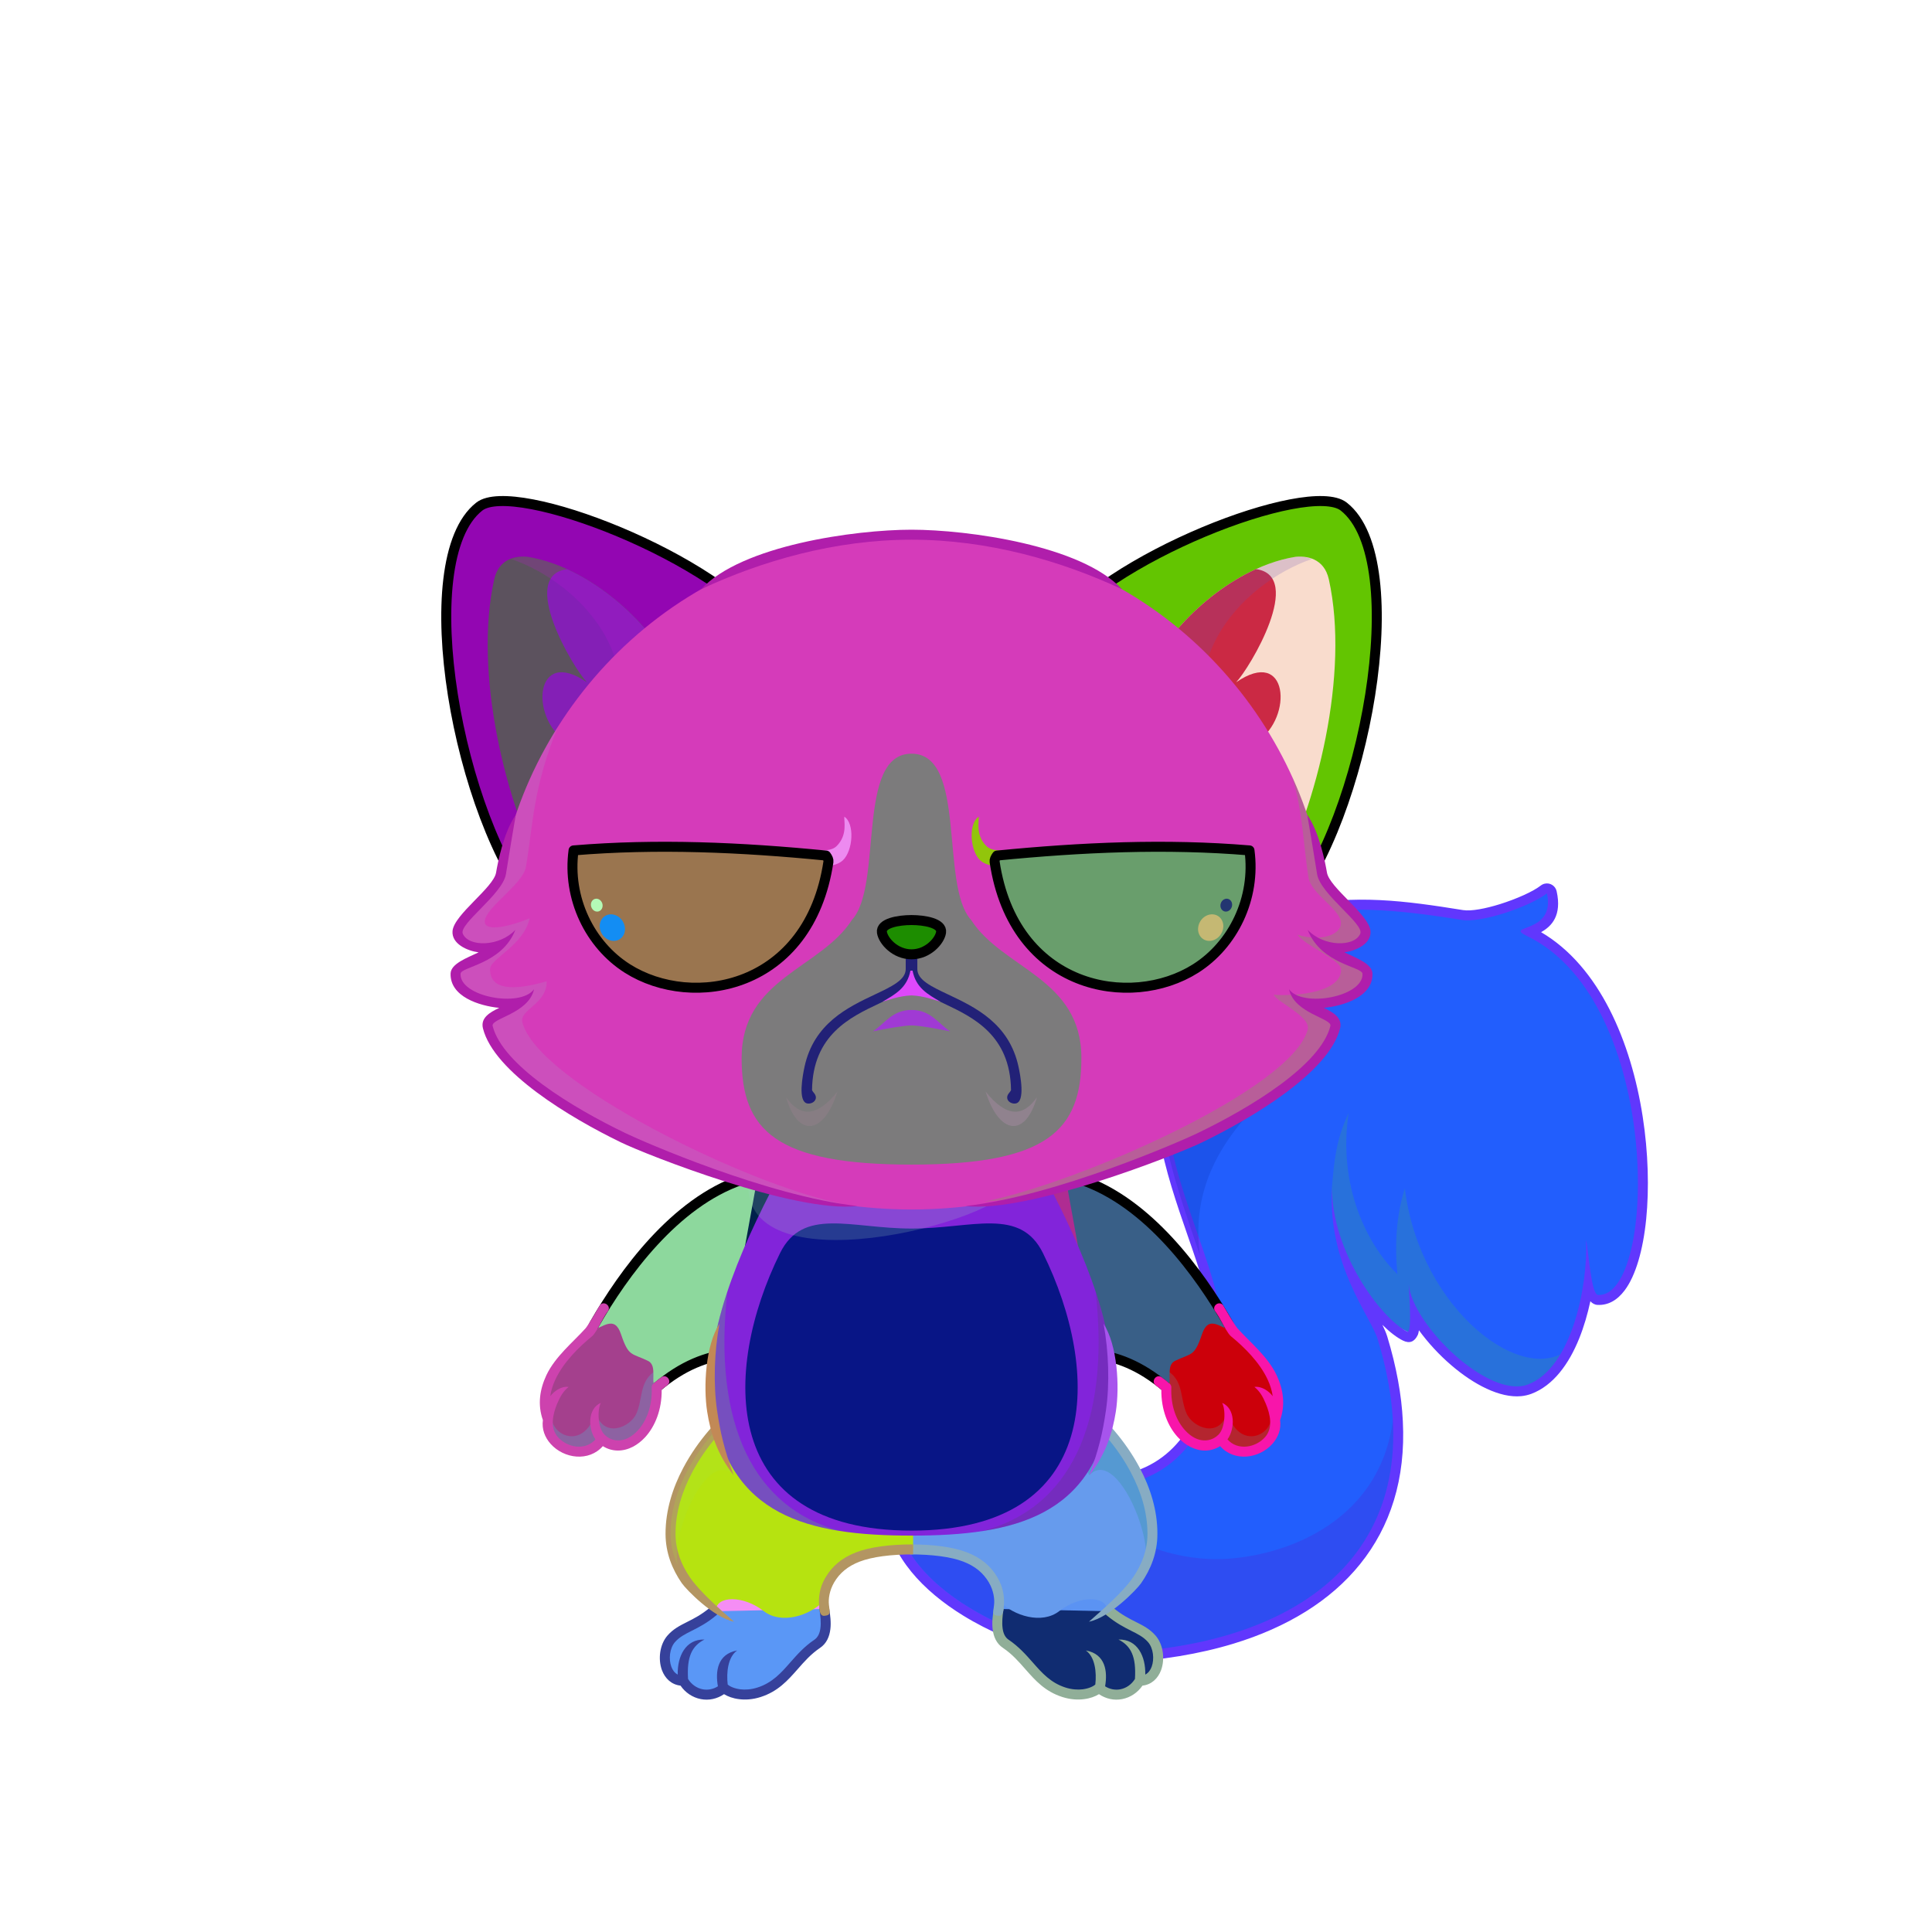 <?xml version="1.0" encoding="UTF-8"?><!DOCTYPE svg PUBLIC "-//W3C//DTD SVG 1.1//EN" "http://www.w3.org/Graphics/SVG/1.1/DTD/svg11.dtd"><!-- Creator: CorelDRAW 2018 (64-Bit) --><svg xmlns="http://www.w3.org/2000/svg" xmlns:xlink="http://www.w3.org/1999/xlink" xml:space="preserve" width="290mm" height="290mm" version="1.1" style="shape-rendering:geometricPrecision; text-rendering:geometricPrecision; image-rendering:optimizeQuality; fill-rule:evenodd; clip-rule:evenodd" viewBox="0 0 29000 29000">
 <defs>
  <style type="text/css">
   <![CDATA[
    .str0 {stroke:black;stroke-width:150;stroke-linecap:round;stroke-linejoin:round;stroke-miterlimit:22.926}
    .str1 {stroke:black;stroke-width:150;stroke-linecap:round;stroke-linejoin:round;stroke-miterlimit:22.926}
    .fil4 {fill:none}
    .fil15 {fill:none;fill-rule:nonzero}
    .fil2 {fill:black}
    .fil29 {fill:black}
    .fil38 {fill:white}
    .fil5 {fill:black;fill-rule:nonzero}
    .fil1 {fill:black;fill-opacity:0.2}
    .fil26 {fill:black;fill-opacity:0.2}
    .fil27 {fill:white;fill-opacity:0.2}
    .fil37 {fill:black;fill-opacity:0.502}
    .fil34 {fill:url(#id0)}
    .fil39 {fill:url(#id1)}
    .fil41 {fill:url(#id2)}
    .fil19 {fill:url(#id3)}
    .fil35 {fill:url(#id4)}
    .fil40 {fill:url(#id5)}
    .fil22 {fill:url(#id6)}
    .fil36 {fill:url(#id7)}
    .fil24 {fill:url(#id8)}
    .fil16 {fill:url(#id9)}
    .fil30 {fill:url(#id10)}
    .fil23 {fill:url(#id11)}
    .fil18 {fill:url(#id12)}
    .fil17 {fill:url(#id13)}
    .fil20 {fill:url(#id14)}
    .fil21 {fill:url(#id15)}
    .fil33 {fill:url(#id16)}
    .fil8 {fill:url(#id17)}
    .fil7 {fill:url(#id18)}
    .fil0 {fill:url(#id19)}
    .fil9 {fill:url(#id20)}
    .fil11 {fill:url(#id21)}
    .fil28 {fill:url(#id22)}
    .fil6 {fill:url(#id23)}
    .fil3 {fill:url(#id24)}
    .fil25 {fill:url(#id25)}
    .fil13 {fill:url(#id26)}
    .fil14 {fill:url(#id27)}
    .fil12 {fill:url(#id28)}
    .fil10 {fill:url(#id29)}
    .fil31 {fill:url(#id30);fill-rule:nonzero}
    .fil32 {fill:url(#id31);fill-rule:nonzero}
   ]]>
  </style>
  <linearGradient id="id0" gradientUnits="userSpaceOnUse" x1="10514.36" y1="14826.52" x2="10514.36" y2="12710.37">
   <stop offset="0" style="stop-opacity:1; stop-color:#6ACDF7"/>
   <stop offset="0.522" style="stop-opacity:1; stop-color:#2FA1DE"/>
   <stop offset="1" style="stop-opacity:1; stop-color:#1A3666"/>
  </linearGradient>
  <linearGradient id="id1" gradientUnits="userSpaceOnUse" xlink:href="#id0" x1="16850.16" y1="14826.52" x2="16850.16" y2="12710.37">
  </linearGradient>
  <linearGradient id="id2" gradientUnits="userSpaceOnUse" x1="16605.84" y1="12701.97" x2="16343.65" y2="14076.88">
   <stop offset="0" style="stop-opacity:1; stop-color:#0E1835"/>
   <stop offset="0.4" style="stop-opacity:1; stop-color:#353866"/>
   <stop offset="1" style="stop-opacity:1; stop-color:#2FA1DE"/>
  </linearGradient>
  <linearGradient id="id3" gradientUnits="userSpaceOnUse" x1="8097.43" y1="10741.57" x2="10275.3" y2="10048.54">
   <stop offset="0" style="stop-opacity:1; stop-color:#E4BBB9"/>
   <stop offset="1" style="stop-opacity:1; stop-color:#B88383"/>
  </linearGradient>
  <linearGradient id="id4" gradientUnits="userSpaceOnUse" x1="9307.54" y1="13567.41" x2="12350.81" y2="13567.41">
   <stop offset="0" style="stop-opacity:1; stop-color:#44AAD6"/>
   <stop offset="0.502" style="stop-opacity:1; stop-color:#ACEEFF"/>
   <stop offset="1" style="stop-opacity:1; stop-color:#44AAD6"/>
  </linearGradient>
  <linearGradient id="id5" gradientUnits="userSpaceOnUse" xlink:href="#id4" x1="18056.98" y1="13567.41" x2="15013.71" y2="13567.41">
  </linearGradient>
  <linearGradient id="id6" gradientUnits="userSpaceOnUse" x1="18240.34" y1="7514.75" x2="18076.95" y2="9867.26">
   <stop offset="0" style="stop-opacity:1; stop-color:#786051"/>
   <stop offset="1" style="stop-opacity:1; stop-color:#F2C7AC"/>
  </linearGradient>
  <linearGradient id="id7" gradientUnits="userSpaceOnUse" xlink:href="#id2" x1="10758.68" y1="12701.97" x2="11020.87" y2="14076.88">
  </linearGradient>
  <linearGradient id="id8" gradientUnits="userSpaceOnUse" xlink:href="#id3" x1="17092.69" y1="10034.92" x2="19308.52" y2="10755.19">
  </linearGradient>
  <linearGradient id="id9" gradientUnits="userSpaceOnUse" x1="9589.72" y1="7564.04" x2="8711.21" y2="13618.23">
   <stop offset="0" style="stop-opacity:1; stop-color:#786051"/>
   <stop offset="1" style="stop-opacity:1; stop-color:#382B23"/>
  </linearGradient>
  <linearGradient id="id10" gradientUnits="userSpaceOnUse" x1="13682.26" y1="15481.71" x2="13682.26" y2="15159.69">
   <stop offset="0" style="stop-opacity:1; stop-color:#FEE5C8"/>
   <stop offset="1" style="stop-opacity:1; stop-color:#D6C1A7"/>
  </linearGradient>
  <linearGradient id="id11" gradientUnits="userSpaceOnUse" x1="17076.21" y1="10125.56" x2="20102.03" y2="11446.75">
   <stop offset="0" style="stop-opacity:1; stop-color:#F5E2E2"/>
   <stop offset="1" style="stop-opacity:1; stop-color:#C49D9D"/>
  </linearGradient>
  <linearGradient id="id12" gradientUnits="userSpaceOnUse" xlink:href="#id11" x1="7262.49" y1="11446.75" x2="10288.31" y2="10125.56">
  </linearGradient>
  <linearGradient id="id13" gradientUnits="userSpaceOnUse" xlink:href="#id6" x1="9124.18" y1="7514.75" x2="9287.57" y2="9867.26">
  </linearGradient>
  <linearGradient id="id14" gradientUnits="userSpaceOnUse" xlink:href="#id9" x1="17774.8" y1="7564.04" x2="18653.31" y2="13618.23">
  </linearGradient>
  <linearGradient id="id15" gradientUnits="userSpaceOnUse" xlink:href="#id9" x1="17591.74" y1="7904.38" x2="18972.54" y2="13686.7">
  </linearGradient>
  <linearGradient id="id16" gradientUnits="userSpaceOnUse" x1="13348.22" y1="13810.22" x2="13348.22" y2="14324.65">
   <stop offset="0" style="stop-opacity:1; stop-color:#FFCCCC"/>
   <stop offset="1" style="stop-opacity:1; stop-color:#DB9092"/>
  </linearGradient>
  <linearGradient id="id17" gradientUnits="userSpaceOnUse" x1="11376.69" y1="21249.71" x2="12394.55" y2="24222.51">
   <stop offset="0" style="stop-opacity:1; stop-color:#966945"/>
   <stop offset="0.412" style="stop-opacity:1; stop-color:#E9C89F"/>
   <stop offset="0.702" style="stop-opacity:1; stop-color:#FEDEB8"/>
   <stop offset="1" style="stop-opacity:1; stop-color:#D8B590"/>
  </linearGradient>
  <linearGradient id="id18" gradientUnits="userSpaceOnUse" xlink:href="#id17" x1="14969.62" y1="21249.71" x2="15987.39" y2="24222.51">
  </linearGradient>
  <linearGradient id="id19" gradientUnits="userSpaceOnUse" x1="14169.48" y1="22012.89" x2="23859.89" y2="16161.23">
   <stop offset="0" style="stop-opacity:1; stop-color:#B38B65"/>
   <stop offset="0.329" style="stop-opacity:1; stop-color:#D9B691"/>
   <stop offset="0.631" style="stop-opacity:1; stop-color:#89715A"/>
   <stop offset="1" style="stop-opacity:1; stop-color:#382B23"/>
  </linearGradient>
  <linearGradient id="id20" gradientUnits="userSpaceOnUse" x1="15689.71" y1="17956.7" x2="17672.32" y2="20689.75">
   <stop offset="0" style="stop-opacity:1; stop-color:#966945"/>
   <stop offset="0.502" style="stop-opacity:1; stop-color:#D8B590"/>
   <stop offset="1" style="stop-opacity:1; stop-color:#FEDEB8"/>
  </linearGradient>
  <linearGradient id="id21" gradientUnits="userSpaceOnUse" xlink:href="#id20" x1="11748.25" y1="17999.37" x2="9617.31" y2="20647.08">
  </linearGradient>
  <linearGradient id="id22" gradientUnits="userSpaceOnUse" x1="13154" y1="11447" x2="14209" y2="17347">
   <stop offset="0" style="stop-opacity:1; stop-color:white"/>
   <stop offset="1" style="stop-opacity:1; stop-color:#FEDEB8"/>
  </linearGradient>
  <linearGradient id="id23" gradientUnits="userSpaceOnUse" x1="16406.38" y1="25411.18" x2="15957.27" y2="23779.73">
   <stop offset="0" style="stop-opacity:1; stop-color:#4F3D33"/>
   <stop offset="1" style="stop-opacity:1; stop-color:#AC8665"/>
  </linearGradient>
  <linearGradient id="id24" gradientUnits="userSpaceOnUse" xlink:href="#id23" x1="10956.67" y1="25411.18" x2="11406.73" y2="23779.73">
  </linearGradient>
  <linearGradient id="id25" gradientUnits="userSpaceOnUse" x1="13681.77" y1="18155" x2="13681.77" y2="8026.03">
   <stop offset="0" style="stop-opacity:1; stop-color:#966945"/>
   <stop offset="0.502" style="stop-opacity:1; stop-color:#E9C89F"/>
   <stop offset="1" style="stop-opacity:1; stop-color:#FEDEB8"/>
  </linearGradient>
  <linearGradient id="id26" gradientUnits="userSpaceOnUse" x1="13681.38" y1="17674" x2="13681.38" y2="23050">
   <stop offset="0" style="stop-opacity:1; stop-color:#966945"/>
   <stop offset="0.561" style="stop-opacity:1; stop-color:#E9C89F"/>
   <stop offset="1" style="stop-opacity:1; stop-color:#FEDEB8"/>
  </linearGradient>
  <linearGradient id="id27" gradientUnits="userSpaceOnUse" xlink:href="#id22" x1="13681.44" y1="22975" x2="13681.44" y2="18602.04">
  </linearGradient>
  <linearGradient id="id28" gradientUnits="userSpaceOnUse" xlink:href="#id23" x1="8856.92" y1="21567.89" x2="9296.12" y2="20024.12">
  </linearGradient>
  <linearGradient id="id29" gradientUnits="userSpaceOnUse" xlink:href="#id23" x1="18506.18" y1="21567.89" x2="18067.88" y2="20024.12">
  </linearGradient>
  <linearGradient id="id30" gradientUnits="userSpaceOnUse" x1="18285.74" y1="13459.48" x2="15155.86" y2="13459.48">
   <stop offset="0" style="stop-opacity:1; stop-color:black"/>
   <stop offset="1" style="stop-opacity:1; stop-color:#42342A"/>
  </linearGradient>
  <linearGradient id="id31" gradientUnits="userSpaceOnUse" xlink:href="#id30" x1="9078.78" y1="13459.48" x2="12208.66" y2="13459.48">
  </linearGradient>
 </defs>
 <g id="Tail">
  <g id="_2531493659168">
   <path class="fil0" d="M13398 22729c179,1325 2406,2167 3398,2117 2887,-147 4862,-1720 3942,-4742 -107,-352 4,-150 -450,-926 399,519 442,615 836,810 85,42 46,-456 74,-365 170,549 1151,1417 1741,1196 661,-248 842,-987 873,-1657 37,145 75,308 180,313 937,45 1052,-4440 -984,-5424 -368,-179 449,-11 296,-725 -244,189 -1043,509 -1356,459 -1554,-249 -3572,-448 -4316,1716 -560,1626 667,3343 667,4508 0,1416 -713,2490 -2255,2212 -452,-82 -729,-846 -1174,-730 -716,185 -1571,506 -1472,1238z" style="fill:#225efd"/>
   <path class="fil1" d="M20441 19446c327,428 317,361 683,542 85,42 46,-456 74,-365 170,549 1151,1417 1741,1196 305,-114 508,-333 641,-601 -672,647 -2268,-544 -2493,-2380 -134,426 -152,868 -111,1289 -458,-447 -896,-1324 -733,-2421 -190,408 -216,718 -251,1123 -35,413 122,786 213,1119 42,153 155,362 236,498z" style="fill:#44be57"/>
   <path class="fil1" d="M13441 22729c179,1325 2374,2125 3365,2074 2636,80 4443,-1438 4125,-3759 -60,1709 -1523,2290 -2509,2354 -1449,93 -2842,-1076 -2925,-2081 -716,185 -2155,680 -2056,1412z" style="fill:#600dc8"/>
   <path class="fil2" d="M13441 22729c179,1325 2374,2125 3365,2074 2888,-146 4794,-1677 3874,-4699 -108,-352 -748,-1102 -688,-2275 2,968 738,1964 1132,2159 85,42 12,-803 21,-709 59,613 1199,1724 1789,1503 661,-248 905,-1495 873,-2170 36,144 75,820 180,826 894,45 972,-4403 -1064,-5387 -368,-179 433,-19 297,-641 -244,190 -967,448 -1280,398 -1554,-248 -3564,-471 -4308,1693 -560,1626 709,3343 709,4508 0,1416 -755,2543 -2297,2265 -452,-82 -708,-877 -1153,-762 -716,185 -1549,485 -1450,1217zm1016 1521c-602,-371 -1081,-879 -1165,-1501 -58,-435 154,-738 486,-959 302,-201 705,-327 1075,-423 331,-86 548,156 772,406 143,161 291,326 446,354 148,27 290,39 425,39 470,0 838,-161 1108,-431 276,-276 454,-667 535,-1120 35,-190 52,-394 52,-606 0,-413 -174,-915 -363,-1460 -330,-954 -704,-2032 -338,-3097 392,-1141 1122,-1653 1959,-1848 905,-183 1633,-84 2514,57 122,19 334,-22 550,-89 252,-79 498,-189 615,-280l0 0c17,-13 37,-23 60,-28 81,-18 161,34 178,115 80,362 -74,525 -234,613 881,516 1352,1656 1525,2766 85,546 98,1086 53,1540 -47,468 -159,852 -322,1069 -111,149 -248,228 -408,220 -43,-2 -78,-22 -108,-55 -41,190 -96,381 -167,557 -155,386 -390,709 -719,833 -49,18 -101,30 -154,35 -317,30 -708,-173 -1046,-463 -183,-156 -352,-340 -487,-526 -5,32 -11,57 -20,75 -48,97 -120,129 -221,79 -91,-45 -197,-126 -308,-236 31,63 56,121 73,175 138,455 215,878 234,1270 45,872 -190,1586 -640,2145 -446,555 -1101,952 -1902,1196 -513,156 -1086,250 -1702,281 -588,30 -1580,-225 -2356,-703z" style="fill:#6137fd"/>
   <path class="fil1" d="M18012 18845c-242,-1755 1388,-2561 1453,-2957 -521,89 -1512,-114 -2034,-25 -109,1043 215,1899 581,2982z" style="fill:#0828a5"/>
  </g>
 </g>
 <g id="Feet">
  <g id="_2531493639776">
   <g>
    <path class="fil3" d="M10257 25230c124,214 404,285 611,106 71,70 277,145 526,65 410,-131 508,-461 851,-710 221,-159 124,-477 114,-668 -364,340 -783,-165 -1076,-248 -374,-102 -737,158 -535,413 -198,95 -519,237 -672,411 -169,192 -121,631 181,631z" style="fill:#f58df4"/>
    <path class="fil1" d="M10257 25230c124,214 404,285 611,106 71,70 277,145 526,65 410,-131 518,-492 871,-726 157,-103 136,-387 103,-573 -17,-14 -36,-27 -55,-38 60,533 -1445,1528 -1434,860 -213,342 -595,186 -544,-150 -127,134 -271,-14 -143,-274 -182,62 -215,288 -209,441 17,153 106,289 274,289z" style="fill:#373308"/>
    <path class="fil4" d="M10708 24186c-277,231 -480,239 -632,413 -169,192 -121,631 181,631 124,214 404,285 611,106 71,70 277,145 526,65 410,-131 520,-489 871,-726 156,-105 139,-331 110,-524" style="fill:#5a97f6"/>
    <path class="fil5" d="M10660 24128c32,-26 79,-22 106,10 26,31 22,79 -10,105 -143,120 -266,182 -373,236 -99,50 -183,92 -251,169 -81,92 -97,256 -55,370 18,49 49,94 96,118 -7,-269 115,-534 402,-526 -186,95 -268,253 -247,592 49,79 127,137 220,155 79,15 160,-2 228,-45 -39,-218 -11,-484 289,-538 -139,98 -163,330 -142,511 31,29 98,60 189,72 75,9 163,4 259,-27 222,-71 353,-219 490,-375 104,-118 210,-239 363,-342 56,-38 82,-102 91,-176 11,-85 0,-183 -14,-274 -14,-98 131,-119 145,-22 16,102 31,212 18,314 -14,114 -58,216 -157,282 -136,92 -236,206 -333,317 -151,171 -296,335 -557,419 -119,38 -230,44 -323,32 -93,-11 -171,-41 -226,-75 -103,70 -226,98 -349,74 -124,-24 -233,-98 -304,-202 -136,-15 -232,-107 -279,-232 -61,-166 -34,-387 84,-521 86,-98 183,-147 296,-204 100,-50 214,-108 344,-217z" style="fill:#36419b"/>
   </g>
   <g>
    <path class="fil6" d="M17107 25230c-124,214 -404,285 -611,106 -71,70 -277,145 -526,65 -410,-131 -508,-461 -851,-710 -221,-159 -124,-477 -114,-668 364,340 783,-165 1076,-248 374,-102 737,158 534,413 199,95 520,237 673,411 169,192 121,631 -181,631z" style="fill:#5b93f3"/>
    <path class="fil1" d="M17107 25230c-124,214 -404,285 -611,106 -71,70 -277,145 -526,65 -410,-131 -518,-492 -872,-726 -156,-103 -135,-387 -103,-573 18,-14 37,-27 56,-38 -60,533 1445,1528 1433,860 214,342 596,186 545,-150 127,134 271,-14 143,-274 182,62 215,288 209,441 -17,153 -106,289 -274,289z" style="fill:#36a6e3"/>
    <path class="fil4" d="M16655 24186c278,231 480,239 633,413 169,192 121,631 -181,631 -124,214 -404,285 -611,106 -71,70 -277,145 -526,65 -410,-131 -520,-489 -872,-726 -156,-105 -138,-331 -109,-524" style="fill:#102c71"/>
    <path class="fil5" d="M16703 24128c-31,-26 -78,-22 -105,10 -27,31 -22,79 9,105 144,120 266,182 373,236 100,50 184,92 252,169 81,92 97,256 55,370 -18,49 -49,94 -96,118 7,-269 -115,-534 -402,-526 186,95 268,253 247,592 -49,79 -127,137 -220,155 -79,15 -160,-2 -228,-45 38,-218 10,-484 -289,-538 139,98 163,330 142,511 -32,29 -98,60 -189,72 -75,9 -164,4 -260,-27 -221,-71 -352,-219 -489,-375 -104,-118 -211,-239 -363,-342 -57,-38 -82,-102 -91,-176 -11,-85 -1,-183 13,-274 15,-98 -130,-119 -144,-22 -16,102 -31,212 -18,314 14,114 57,216 157,282 136,92 236,206 333,317 151,171 295,335 557,419 119,38 230,44 323,32 93,-11 171,-41 226,-75 103,70 225,98 348,74 125,-24 233,-98 305,-202 136,-15 232,-107 279,-232 61,-166 34,-387 -84,-521 -86,-98 -183,-147 -296,-204 -100,-50 -214,-108 -345,-217z" style="fill:#90ae98"/>
   </g>
  </g>
 </g>
 <g id="Legs">
  <g id="_2530909459568">
   <g>
    <path class="fil7" d="M13658.02 23259c428,0 1400.96,183 1344.96,776 215,222 637,350 896,149 312,-243 712,-232 720,-12 370,-265 678,-701 680,-1146 2,-860 -666,-1598 -969,-1838 -621,860 -1493.96,1269 -2671.96,1328l0 743z" style="fill:#669bed"/>
    <path class="fil1" d="M17192 23490c67,-148 106,-305 107,-464 2,-775 -541,-1451 -869,-1752l-157 727c26,48 52,95 79,143 387,-413 947,879 840,1346z" style="fill:#139167"/>
    <path class="fil5" d="M14990 24254c62,5 73,-66 79,-154 8,-118 -4,-261 -94,-417 0,-1 -1,-3 -2,-4 -100,-171 -247,-296 -460,-378 -208,-80 -501.98,-119 -854.98,-119l0 150c335,0 611.98,36 800.98,108 180,69 302,173 385,314 0,2 1,3 2,4 67,116 86,244 75,332 -9,68 -10,89 -11,105 -4,48 44,56 80,59zm1296 -3006c175,140 477,451 691,859 144,272 248,587 247,919 -1,245 -87,464 -218,653 -154,223 -454,481 -660,663 306,-60 713,-477 783,-578 147,-211 244,-458 244,-738 2,-360 -110,-698 -263,-989 -227,-430 -547,-760 -734,-907l-46 58 -44 60 0 0z" style="fill:#87acc3"/>
   </g>
   <g>
    <path class="fil8" d="M13706.25 23259c-428,0 -1401.25,183 -1345.25,776 -215,222 -637,350 -896,149 -312,-243 -712,-232 -720,-12 -370,-265 -679,-701 -680,-1146 -2,-860 666,-1598 969,-1838 621,860 1494.25,1269 2672.25,1328l0 743z" style="fill:#b6e310"/>
    <path class="fil5" d="M12374 24254c-62,5 -74,-66 -80,-154 -7,-118 4,-261 94,-417 1,-1 2,-3 3,-4 100,-171 247,-296 460,-378 208,-80 501.94,-119 854.94,-119l0 150c-335,0 -611.94,36 -800.94,108 -180,69 -303,173 -385,314 -1,2 -1,3 -2,4 -67,116 -86,244 -75,332 9,68 10,89 11,105 4,48 -44,56 -80,59zm-1296 -3006c-176,140 -477,451 -692,859 -143,272 -247,587 -246,919 1,245 87,464 218,653 154,223 454,481 660,663 -306,-60 -713,-477 -784,-578 -146,-211 -243,-458 -244,-738 -1,-360 110,-698 264,-989 226,-430 547,-760 734,-907l46 58 44 60 0 0z" style="fill:#b39562"/>
    <path class="fil1" d="M10172 23490c-67,-148 -106,-305 -107,-464 -2,-775 540,-1451 869,-1752l157 727c-26,48 -53,95 -79,143 -388,-413 -947,879 -840,1346z" style="fill:#a6e237"/>
   </g>
  </g>
 </g>
 <g id="Body">
  <animateTransform type="translate" values="0;0 200;0;0 200;0;0 200;0;0 200;0" dur="10" repeatCount="indefinite" additive="sum" attributeName="transform"/>
  <g id="_2531510174528">
   <path class="fil9" d="M16231 17709c1007,345 1819,1401 2257,2165 289,504 -636,1265 -911,1014 -627,-574 -1209,-620 -1689,-543 -742,120 -1353,-1920 -931,-2545 422,-21 934,-40 1274,-91z" style="fill:#af2c92"/>
   <path class="fil1" d="M17512 20830c-602,-518 -1160,-559 -1624,-485 -171,28 -335,-59 -481,-217 -325,-472 753,-1098 1039,-656 261,403 734,847 1111,1126 -2,93 16,193 -45,232l0 0 0 0z" style="fill:#80540a"/>
   <path class="fil4 str0" d="M16477 20333c340,47 711,200 1100,555 275,251 1152,-509 864,-1013 -438,-763 -1203,-1821 -2210,-2166 -90,-31 -172,-59 -246,-84" style="fill:#395f87"/>
   <path class="fil10" d="M17501 20836c-31,672 506,1059 828,766 253,397 884,103 809,-293 203,-535 -266,-1036 -634,-1325 -198,-64 -364,-248 -462,44 -114,341 -157,279 -402,398 -164,79 -11,352 -139,410z" style="fill:#cc000a"/>
   <path class="fil1" d="M17501 20836c-31,672 506,1059 828,766 341,429 911,24 753,-293 -65,297 -520,408 -657,-118 -113,412 -522,237 -614,26 -96,-216 -45,-462 -254,-619 -2,93 16,193 -45,232l0 0 0 1c-2,0 -3,1 -5,2l0 0 0 0 0 0 0 0 -1 1 0 0 0 0c-2,1 -3,2 -5,2z" style="fill:#55bbc6"/>
   <path class="fil5" d="M17437 20673c-79,-58 -168,63 -89,121 29,21 57,43 84,65 -4,302 99,551 246,712 55,61 118,109 183,144 146,76 312,82 454,-8 209,238 583,191 784,-34 86,-97 135,-221 116,-357 83,-234 46,-463 -52,-673 -133,-282 -403,-498 -588,-704 -34,-37 -181,-286 -215,-345 -58,-79 -178,10 -120,89 36,48 75,120 112,186 6,12 81,153 124,188 201,164 431,392 551,649 38,81 65,165 77,251 -53,-69 -156,-152 -275,-139 81,67 126,143 171,252 66,158 113,363 -12,503 -142,159 -412,205 -563,33 116,-164 118,-464 -80,-548 55,102 48,374 -55,477 -86,86 -222,119 -360,47 -49,-26 -97,-63 -141,-112 -129,-140 -218,-365 -207,-639 2,-22 -6,-44 -23,-60 -37,-34 -82,-68 -122,-98z" style="fill:#f815aa"/>
   <path class="fil11" d="M11133 17709c-1007,345 -1819,1401 -2257,2165 -289,504 636,1265 911,1014 627,-574 1209,-620 1689,-543 742,120 1352,-1920 931,-2545 -422,-21 -934,-40 -1274,-91z" style="fill:#00214b"/>
   <path class="fil1" d="M9852 20830c602,-518 1160,-559 1624,-485 171,28 335,-59 481,-217 325,-472 -753,-1098 -1039,-656 -261,403 -734,847 -1111,1126 2,93 -16,193 45,232l0 0 0 0z" style="fill:#a8b7e1"/>
   <path class="fil4 str0" d="M10887 20333c-340,47 -711,200 -1100,555 -275,251 -1153,-509 -864,-1013 438,-763 1203,-1821 2210,-2166 90,-31 171,-59 246,-84" style="fill:#8dd89d"/>
   <path class="fil12" d="M9863 20836c31,672 -506,1059 -828,766 -253,397 -884,103 -809,-293 -203,-535 266,-1036 634,-1325 198,-64 364,-248 462,44 114,341 157,279 402,398 164,79 11,352 139,410z" style="fill:#a4408d"/>
   <path class="fil1" d="M9863 20836c31,672 -506,1059 -828,766 -341,429 -911,24 -754,-293 66,297 521,408 658,-118 113,412 522,237 614,26 95,-216 45,-462 254,-619 2,93 -16,193 45,232l0 0 0 1c2,0 3,1 5,2l0 0 0 0 0 0 0 0 0 1 1 0 0 0c1,1 3,2 5,2z" style="fill:#33ecf6"/>
   <path class="fil5" d="M9927 20673c79,-58 168,63 88,121 -28,21 -56,43 -83,65 4,302 -100,551 -246,712 -56,61 -118,109 -183,144 -146,76 -312,82 -454,-8 -209,238 -583,191 -784,-34 -86,-97 -135,-221 -116,-357 -83,-234 -46,-463 52,-673 133,-282 403,-498 588,-704 34,-37 180,-286 214,-345 59,-79 179,10 121,89 -36,48 -76,120 -112,186 -6,12 -81,153 -124,188 -201,164 -431,392 -551,649 -38,81 -66,165 -77,251 53,-69 156,-152 275,-139 -81,67 -126,143 -172,252 -65,158 -113,363 13,503 142,159 412,205 562,33 -115,-164 -117,-464 81,-548 -55,102 -48,374 55,477 86,86 222,119 359,47 50,-26 98,-63 142,-112 128,-140 218,-365 207,-639 -2,-22 6,-44 23,-60 37,-34 81,-68 122,-98z" style="fill:#cd42ae"/>
   <path class="fil13" d="M13682 23050c-1548,0 -2752,-290 -2993,-1956 -147,-1014 391,-2287 991,-3420 634,81 1289,124 2002,143 713,-19 1367,-62 2002,-143 600,1133 1137,2406 991,3420 -242,1666 -1445,1956 -2993,1956z" style="fill:#8224da"/>
   <path class="fil1" d="M12621 22983c-1016,-156 -1749,-629 -1932,-1889 -75,-519 29,-1105 229,-1707 -223,2001 402,3257 1703,3596z" style="fill:#49fa59"/>
   <path class="fil5" d="M11012 22144c-250,-321 -348,-641 -397,-954 -59,-377 -24,-998 184,-1320 -78,421 -93,905 -36,1298 50,341 104,572 249,976z" style="fill:#c28956"/>
   <path class="fil14" d="M13682 18441c-911,0 -1630,-328 -1974,370 -875,1774 -906,4164 1974,4164 2879,0 2849,-2390 1974,-4164 -344,-698 -1063,-370 -1974,-370z" style="fill:#081586"/>
   <path class="fil1" d="M14743 22983c1016,-156 1749,-629 1932,-1889 75,-519 -29,-1105 -229,-1707 223,2001 -402,3257 -1703,3596z" style="fill:#434f53"/>
   <path class="fil5" d="M16352 22144c250,-321 347,-641 397,-954 59,-377 24,-998 -184,-1320 78,421 93,905 36,1298 -50,341 -104,572 -249,976z" style="fill:#a754ed"/>
   <path class="fil1" d="M15240.62 17765.08c-201.32,588.92 -4213.69,1615.21 -4001.19,-93 818.59,45.62 3304.18,-49.24 4001.19,93z" style="fill:#a1d6be"/>
   <path class="fil15" d="M14569 17476c175,275 561,508 836,508 275,0 460,-233 582,-508m-3192 0c-175,275 -562,508 -836,508 -275,0 -461,-233 -582,-508" style="fill:#8d7ff0"/>
  </g>
 </g>
 <g id="Head">
  <animateTransform type="translate" values="0;0 200;0;0 200;0;0 200;0;0 200;0" dur="10" repeatCount="indefinite" additive="sum" attributeName="transform"/>
  <g id="_2531483870704">
   <g>
    <path class="fil16" d="M8045.69 13661.42c-1160.27,-1344.85 -1883.98,-5250.58 -850.66,-6057.95 523.39,-408.94 3606.53,772.6 4407.47,1954.51 -1072.32,1199.63 -2484.48,2903.82 -3556.81,4103.44z" style="fill:#152bc7"/>
    <path class="fil17" d="M11333.6 9861.16c-800.95,-1181.91 -3748.31,-2313.49 -4271.68,-1904.56 -99.87,78.04 -183.62,185.54 -252.67,316.78 80.41,-296.72 206.64,-529.94 385.79,-669.91 523.38,-408.94 3606.51,772.6 4407.46,1954.51l-268.9 303.18z" style="fill:#885c63"/>
    <path class="fil1" d="M8045.69 13661.43c-1160.28,-1344.86 -1883.98,-5250.59 -850.65,-6057.96 -825.81,782.44 -84.05,4725.99 1182.62,5683.06 -113.61,129.33 -224.52,254.68 -331.97,374.9z" style="fill:#ecd33d"/>
    <path class="fil4 str0" d="M8045.69 13661.42c-1160.27,-1344.85 -1883.98,-5250.58 -850.66,-6057.95 523.39,-408.94 3606.53,772.6 4407.47,1954.51 -1072.32,1199.63 -2484.48,2903.82 -3556.81,4103.44z" style="fill:#9306b2"/>
    <g>
     <path class="fil18" d="M10230.68 10416.44c-181.4,-810.59 -1256.12,-1887.09 -2307.42,-2057.62 -163.39,-18.3 -433.43,15.63 -504.97,336.94 -316.24,1420.34 181.72,3396.41 779.78,4521.71 377.94,-766.7 921.82,-1929.52 2032.61,-2801.03z" style="fill:#5c525e"/>
     <path class="fil19" d="M8511.31 8542.58c-733.26,101.47 92.09,1482.07 298.08,1698.56 -785.75,-541.17 -859.17,525.56 -317.33,888.69 -425.98,149.94 -573.44,891.51 208.89,1117.7 350.53,-610.84 826.49,-1279.34 1529.73,-1831.09 -147.36,-658.53 -884.36,-1492.62 -1719.37,-1873.86z" style="fill:#841fb6"/>
     <path class="fil1" d="M10230.68 10416.44c-181.4,-810.59 -1256.12,-1887.09 -2307.42,-2057.62 -74.7,-8.37 -163.16,-4.05 -247.93,32.99 1028.16,352.07 2405.29,1679.85 1137.83,3436.35 377.61,-244.71 923.25,-1023.93 1417.52,-1411.72z" style="fill:#c70fdc"/>
    </g>
   </g>
   <g>
    <path class="fil20" d="M19318.83 13661.42c1160.27,-1344.85 1883.98,-5250.58 850.66,-6057.95 -523.39,-408.94 -3606.53,772.6 -4407.47,1954.51 1072.32,1199.63 2484.48,2903.82 3556.81,4103.44z" style="fill:#036d2d"/>
    <path class="fil21" d="M19318.83 13661.42c1160.27,-1344.85 1883.98,-5250.58 850.66,-6057.95 -523.39,-408.94 -3606.53,772.6 -4407.47,1954.51 1072.32,1199.63 2484.48,2903.82 3556.81,4103.44z" style="fill:#3d87bd"/>
    <path class="fil22" d="M16030.92 9861.16c800.95,-1181.91 3748.31,-2313.49 4271.68,-1904.56 99.87,78.04 183.62,185.54 252.67,316.78 -80.41,-296.72 -206.64,-529.94 -385.79,-669.91 -523.38,-408.94 -3606.51,772.6 -4407.46,1954.51l268.9 303.18z" style="fill:#3fedeb"/>
    <path class="fil1" d="M19318.83 13661.43c1160.28,-1344.86 1883.98,-5250.59 850.65,-6057.96 825.81,782.44 84.05,4725.99 -1182.62,5683.06 113.61,129.33 224.52,254.68 331.97,374.9z" style="fill:#3afedb"/>
    <path class="fil4 str0" d="M19318.83 13661.42c1160.27,-1344.85 1883.98,-5250.58 850.66,-6057.95 -523.39,-408.94 -3606.53,772.6 -4407.47,1954.51 1072.32,1199.63 2484.48,2903.82 3556.81,4103.44z" style="fill:#63c501"/>
    <g>
     <path class="fil23" d="M17133.84 10416.44c181.4,-810.59 1256.12,-1887.09 2307.42,-2057.62 163.39,-18.3 433.43,15.63 504.97,336.94 316.24,1420.34 -181.72,3396.41 -779.78,4521.71 -377.94,-766.7 -921.82,-1929.52 -2032.61,-2801.03z" style="fill:#f9dccd"/>
     <path class="fil24" d="M18853.21 8542.58c733.26,101.47 -92.09,1482.07 -298.08,1698.56 785.75,-541.17 859.17,525.56 317.33,888.69 456.93,165.21 665.79,874.36 -208.89,1117.7 -350.53,-610.84 -826.49,-1279.34 -1529.73,-1831.09 147.36,-658.53 884.36,-1492.62 1719.37,-1873.86z" style="fill:#cb2944"/>
     <path class="fil1" d="M17133.84 10416.44c181.4,-810.59 1256.12,-1887.09 2307.42,-2057.62 74.7,-8.37 163.16,-4.05 247.93,32.99 -1028.16,352.07 -2405.29,1679.85 -1137.83,3436.35 -377.61,-244.71 -923.25,-1023.93 -1417.52,-1411.72z" style="fill:#6b54b5"/>
    </g>
   </g>
   <path class="fil25" d="M13682.58 18155c1395.17,0 2830.27,-435.1 3956.11,-905.74 896.62,-374.82 2236.15,-1163.71 2403.68,-1830.64 47.87,-190.58 -389.8,-255.56 -431.63,-359.69 423.23,26.81 925.19,-125.86 915.59,-444.03 -4.46,-148.07 -510.2,-251.29 -636.32,-425.54 238.21,103.27 621.89,-22.63 607.24,-207.49 -16.44,-207.55 -609.36,-614.63 -652.9,-871.5 -432.66,-2552.67 -2705.01,-5084.33 -6162.09,-5084.34 -3457.08,0.01 -5729.43,2531.68 -6162.09,5084.34 -43.53,256.87 -636.46,663.95 -652.9,871.5 -14.65,184.86 369.03,310.76 607.24,207.49 -126.12,174.25 -631.86,277.47 -636.32,425.54 -9.6,318.17 492.36,470.84 915.59,444.03 -41.83,104.13 -479.5,169.11 -431.63,359.69 167.53,666.93 1507.06,1455.83 2403.68,1830.64 1125.83,470.64 2561.58,905.74 3956.75,905.74z" style="fill:#d53bba"/>
   <path class="fil26" d="M8371.15 10914.02c-433.53,686.86 -722.9,1440.67 -850.98,2196.35 -43.54,256.87 -636.46,663.95 -652.9,871.5 -14.65,184.86 369.03,310.76 607.24,207.49 -126.12,174.25 -631.86,277.47 -636.32,425.54 -9.6,318.17 492.36,470.84 915.59,444.03 -41.83,104.13 -479.5,169.11 -431.63,359.69 167.53,666.93 1507.06,1455.82 2403.68,1830.64 792.55,331.31 1738.38,709.78 2715.63,802.43 66.48,5.47 132.33,10.85 197.15,16.13 -1416.07,-275.08 -4573.14,-1828.53 -4797.88,-2723.29 -47.86,-190.56 367.75,-268.8 365.48,-615.46 -507.01,148.08 -859.01,129.9 -849.44,-188.26 4.45,-148.04 511.08,-360.22 593.1,-757.16 -238.21,103.27 -688,226.5 -673.38,41.66 16.42,-207.52 574.1,-555.11 617.62,-811.96 112.35,-662.98 102.19,-1168.11 477.04,-2099.33z" style="fill:#aea2c5"/>
   <path class="fil27" d="M19394.64 11656.55c214.95,471.89 366.43,962.47 449.71,1453.82 43.53,256.87 636.46,663.95 652.9,871.5 14.65,184.86 -369.03,310.76 -607.24,207.49 126.12,174.25 631.86,277.47 636.32,425.54 9.6,318.17 -492.36,470.84 -915.59,444.03 41.83,104.13 479.5,169.11 431.63,359.69 -167.53,666.93 -1507.06,1455.82 -2403.68,1830.64 -792.55,331.31 -1700.01,680.04 -2677.26,772.69 -66.48,5.47 -132.33,10.85 -197.15,16.13 1416.07,-275.08 4640.61,-1692.96 4865.34,-2587.72 47.86,-190.55 -469.17,-414.31 -511,-518.44 423.23,26.81 1020.4,-62.37 1010.84,-380.53 -4.45,-148.03 -528.97,-347.31 -655.09,-521.56 358.02,112.87 667.08,-0.72 652.47,-185.55 -16.41,-207.51 -447.57,-421.89 -487.5,-679.32 -75.45,-486.37 -86.5,-1004.63 -244.7,-1508.41z" style="fill:#47ee16"/>
   <path class="fil5" d="M13682.26 7951.03c-843.86,0 -2552.33,234.97 -3157.59,892.66 908.91,-424.83 2007.56,-742.66 3157.59,-742.66 1150.03,0 2248.68,317.83 3157.59,742.66 -605.26,-657.69 -2313.73,-892.66 -3157.59,-892.66zm5939.93 4280.66c89.68,516.48 110.03,664.94 148.33,890.98 51.23,302.31 711.79,747 647.24,893.2 -90.48,204.94 -554.4,193.5 -788.85,-58.3 200.75,517.42 817.82,550.78 822.71,659.38 15.54,345.19 -898.74,513.37 -1103,232.23 80.5,367.16 650.13,435.66 621.09,551.28 -146.81,584.54 -1186.53,1221.53 -2006.18,1614.41 -227.23,108.92 -2107.02,938.07 -3470.79,1087.94 938.37,109.1 3161.25,-766.2 3552.2,-955.78 760.01,-368.54 1905.44,-1054.86 2070.09,-1710.25 39.53,-157.39 -100.96,-240.82 -244.21,-308.23 303.22,-30.12 740.65,-169.74 730.22,-515.7 -4.47,-148.17 -246.98,-234.83 -420.82,-317.71 174.37,-23.24 406.78,-128.79 391.74,-319.13 -19.49,-246.77 -615.32,-650.93 -653.78,-877.94 -25.44,-150.21 -114.37,-610.58 -295.99,-866.38zm-11879.86 0c-89.68,516.48 -110.03,664.94 -148.33,890.98 -51.23,302.31 -711.79,747 -647.24,893.2 90.48,204.94 554.4,193.5 788.85,-58.3 -200.75,517.42 -817.82,550.78 -822.71,659.38 -15.54,345.19 898.74,513.37 1103,232.23 -80.5,367.16 -650.13,435.66 -621.09,551.28 146.81,584.54 1186.53,1221.53 2006.18,1614.41 227.23,108.92 2107.02,938.07 3470.79,1087.94 -938.37,109.1 -3161.25,-766.2 -3552.2,-955.78 -760.01,-368.54 -1905.44,-1054.86 -2070.09,-1710.25 -39.53,-157.39 100.96,-240.82 244.21,-308.23 -303.22,-30.12 -740.65,-169.74 -730.22,-515.7 4.47,-148.17 246.98,-234.83 420.82,-317.71 -174.37,-23.24 -406.78,-128.79 -391.74,-319.13 19.49,-246.77 615.32,-650.93 653.78,-877.94 25.44,-150.21 114.37,-610.58 295.99,-866.38z" style="fill:#b01eab"/>
   <path class="fil28" d="M13682 17481c2043,0 2550,-515.27 2550,-1598.83 0,-1200.85 -1180,-1336.07 -1655,-2072.91 -474,-516.26 -54.26,-2496.26 -895,-2496.26 -840.74,0 -421,1980 -895,2496.26 -474,736.84 -1655,872.06 -1655,2072.91 0,1083.56 508,1598.83 2550,1598.83z" style="fill:#7c7b7c"/>
   <path class="fil2" d="M12217.61 16405.59c-9.93,-11.89 -20.66,-24.84 -28.84,-41.61 10.46,-829.7 574.62,-1096.48 1006.19,-1300.44 211.82,-100.11 395.37,-186.88 487.3,-317.4 91.93,130.52 275.48,217.29 487.3,317.4 431.57,203.96 995.73,470.74 1006.19,1300.44 -8.18,16.77 -18.91,29.72 -28.84,41.61 -75.13,87.75 10.16,169.5 96.03,158.21 153.52,-20.29 70.01,-436.92 45.75,-549.68 -140.6,-653.6 -651.42,-895.08 -1055.27,-1085.94 -256.51,-121.23 -463.93,-219.26 -463.93,-382.38l0 -255.17c0,-46.5 -41.71,-81.44 -87.23,-74.01 -45.52,-7.43 -87.23,27.51 -87.23,74.01l0 255.17c0,163.12 -207.42,261.15 -463.93,382.38 -403.85,190.86 -914.67,432.34 -1055.27,1085.94 -24.26,112.76 -107.77,529.39 45.75,549.68 85.87,11.29 171.16,-70.46 96.03,-158.21z" style="fill:#222177"/>
   <path class="fil26" d="M11800.08 16470.59c205.2,294.03 452.81,309.73 769.94,-84.67 -203.77,647.46 -594.96,696.37 -769.94,84.67z" style="fill:#b78aa0"/>
   <path class="fil26" d="M15564.44 16470.59c-205.2,294.03 -452.81,309.73 -769.94,-84.67 203.77,647.46 594.96,696.37 769.94,84.67z" style="fill:#e5a4db"/>
   <path class="fil29" d="M13697.82 14569.4c48.94,257.33 227.32,355.87 419.74,466.74 -83.2,-24.02 -252.98,-88.44 -435.64,-94.69 -182.66,6.25 -352.44,70.67 -435.64,94.69 192.42,-110.87 370.8,-209.41 419.74,-466.74l15.9 0 15.9 0z" style="fill:#de48fb"/>
   <path class="fil30" d="M13682.26 15159.69c-288.24,0 -398.24,202.26 -581.16,322.02 206.61,-43.22 473.43,-89.81 581.16,-89.81 107.73,0 374.55,46.59 581.16,89.81 -182.92,-119.76 -292.92,-322.02 -581.16,-322.02z" style="fill:#a03ad4"/>
   <path class="fil31" d="M18285.25 13613.72c-9.58,-122.23 -143.04,-122.19 -257.95,-110.5 -45.76,4.66 -2253.82,81.75 -2284.69,83.13 -176.52,7.89 -293.84,8.2 -366.48,-64.44 -166.14,-166.14 -106.27,-376.61 -113.93,-439.56 -157.16,100.88 -132.37,511.24 23.42,656.43 95.16,88.68 290.42,102.28 467.09,96.76 27.4,-0.85 2228.4,-70.85 2266.91,-71.73 123.88,-2.85 275.76,-20.83 265.63,-150.09z" style="fill:#bd4a7a"/>
   <path class="fil32" d="M9079.27 13613.72c9.58,-122.23 143.04,-122.19 257.95,-110.5 45.76,4.66 2253.82,81.75 2284.69,83.13 176.52,7.89 293.84,8.2 366.48,-64.44 166.14,-166.14 106.27,-376.61 113.93,-439.56 157.16,100.88 132.37,511.24 -23.42,656.43 -95.16,88.68 -290.42,102.28 -467.09,96.76 -27.4,-0.85 -2228.4,-70.85 -2266.91,-71.73 -123.88,-2.85 -275.76,-20.83 -265.63,-150.09z" style="fill:#992451"/>
   <path class="fil33 str1" d="M13681.93 13810.22c-194.19,0 -464.61,46.45 -443.8,184.93 19.09,127.02 197.21,329.5 443.8,329.5 246.59,0 424.71,-202.48 443.8,-329.5 20.81,-138.48 -249.61,-184.93 -443.8,-184.93z" style="fill:#1d8d00"/>
  </g>
 </g>
 <g id="Eyes">
  <animateTransform type="translate" values="0;0 200;0;0 200;0;0 200;0;0 200;0" dur="10" repeatCount="indefinite" additive="sum" attributeName="transform"/>
  <animate attributeName="opacity" values="0;1;1;1;1;1;1;1;1;1;1;1;1;1;1;1;1;1;1;1;1;1;1;1;1;1;1;1;1;1;1;1;1;1;1;1;1;1;1;1;1;1;1;1;1;1;1;1;1;1;1;1;1;1;1;1;1;1;1;1;1;1;1;1;1;1;1;1;1;1;1;1;1;1;1;1;1;1;1;1;1;1;1;1;0;0" dur="10" repeatCount="indefinite"/>
  <path class="fil5" d="M11930.49 12994.89c-68.76,-5.39 -120.13,-65.52 -114.74,-134.28 13.4,-170.93 269.06,-102.79 377.46,-97.93 176.52,7.91 293.84,8.2 366.48,-64.44 166.14,-166.14 106.27,-376.61 113.93,-439.56 157.16,100.88 132.37,511.24 -23.42,656.43 -146.89,136.89 -532.24,94.9 -719.71,79.78z" style="fill:#ed8af0"/>
  <path class="fil5" d="M15434.03 12994.89c68.76,-5.39 120.13,-65.52 114.74,-134.28 -13.4,-170.93 -269.06,-102.79 -377.46,-97.93 -176.52,7.91 -293.84,8.2 -366.48,-64.44 -166.14,-166.14 -106.27,-376.61 -113.93,-439.56 -157.16,100.88 -132.37,511.24 23.42,656.43 146.89,136.89 532.24,94.9 719.71,79.78z" style="fill:#92c50b"/>
  <g id="_2531494640416">
   <path class="fil34" d="M9417.53 14537.52c980.6,621.43 2732.08,308.11 3017.68,-1603.24 3.7,-24.77 -9.18,-55.96 -35.83,-92.03 -1270.95,-124.87 -2536.69,-182.06 -3789.97,-77.29 -97.52,719.35 244.69,1415.49 808.12,1772.56z" style="fill:#791842"/>
   <path class="fil35" d="M9331.38 12721.92c-107.16,598.73 162.82,1208.78 495.12,1442.06 557.32,391.24 1353.35,294.57 1749.61,19.56 351.66,-244.07 728.64,-838.61 774.7,-1346.03 -1011.05,-97.96 -2018.74,-152.31 -3019.43,-115.59z" style="fill:#d10c56"/>
   <path class="fil36" d="M9769.93 12711.5c-18.61,139.62 -13.06,285.58 20.22,431.98 144.09,633.92 753.23,1035.9 1360.56,897.85 555.1,-126.17 916.46,-659.8 864.51,-1234.68 -751.01,-65.22 -1499.95,-103.44 -2245.29,-95.15z" style="fill:#f48efc"/>
   <path class="fil37" d="M12001.46 14050.84c209.31,-284.84 364.59,-653.72 433.75,-1116.56 3.7,-24.77 -9.18,-55.96 -35.83,-92.03 -1266.32,-124.42 -2527.46,-181.62 -3776.26,-78.41 -50.4,284.51 -40.11,577.95 68.24,838.74 137.04,-588.75 766.61,-500.09 1271.49,-448.43 995.96,101.91 2140.18,0.62 2038.61,896.69z" style="fill:#c4be7c"/>
   <path class="fil38" d="M10270.05 13469c16.47,282.78 -178.87,541.88 -436.28,578.7 -257.42,36.82 -479.45,-162.58 -495.92,-445.37 -16.46,-282.78 178.87,-541.88 436.29,-578.7 257.41,-36.82 479.45,162.58 495.91,445.37z" style="fill:#bd20d5"/>
   <path class="fil4 str0" d="M9417.53 14537.52c980.6,621.43 2732.08,308.11 3017.68,-1603.24 3.7,-24.77 -9.18,-55.96 -35.83,-92.03 -1270.95,-124.87 -2536.69,-182.06 -3789.97,-77.29 -97.52,719.35 244.69,1415.49 808.12,1772.56z" style="fill:#9a754f"/>
   <path class="fil38" d="M9291.65 13766.86c89.05,67.88 116.46,193.19 61.21,279.88 -55.24,86.68 -172.23,101.92 -261.28,34.04 -89.05,-67.89 -116.46,-193.2 -61.21,-279.88 55.25,-86.69 172.23,-101.93 261.28,-34.04z" style="fill:#138df3"/>
   <path class="fil38" d="M9022.65 13526.56c32.72,41.98 30.15,102.9 -5.74,136.06 -35.89,33.16 -91.51,26.01 -124.23,-15.98 -32.72,-41.98 -30.14,-102.9 5.74,-136.06 35.89,-33.16 91.51,-26.01 124.23,15.98z" style="fill:#b4fab6"/>
  </g>
  <g id="_2530907984912">
   <path class="fil39" d="M17946.99 14537.52c-980.6,621.43 -2732.08,308.11 -3017.68,-1603.24 -3.7,-24.77 9.18,-55.96 35.83,-92.03 1270.95,-124.87 2536.69,-182.06 3789.97,-77.29 97.52,719.35 -244.69,1415.49 -808.12,1772.56z" style="fill:#e6f846"/>
   <path class="fil40" d="M18033.14 12721.92c107.16,598.73 -162.82,1208.78 -495.12,1442.06 -557.32,391.24 -1353.35,294.57 -1749.61,19.56 -351.66,-244.07 -728.64,-838.61 -774.7,-1346.03 1011.05,-97.96 2018.74,-152.31 3019.43,-115.59z" style="fill:#b5516c"/>
   <path class="fil41" d="M17594.59 12711.5c18.61,139.62 13.06,285.58 -20.22,431.98 -144.09,633.92 -753.23,1035.9 -1360.56,897.85 -555.1,-126.17 -916.46,-659.8 -864.51,-1234.68 751.01,-65.22 1499.95,-103.44 2245.29,-95.15z" style="fill:#c4087a"/>
   <path class="fil37" d="M15363.06 14050.84c-209.31,-284.84 -364.59,-653.72 -433.75,-1116.56 -3.7,-24.77 9.18,-55.96 35.83,-92.03 1266.32,-124.42 2527.46,-181.62 3776.26,-78.41 50.4,284.51 40.11,577.95 -68.24,838.74 -137.04,-588.75 -766.61,-500.09 -1271.49,-448.43 -995.96,101.91 -2140.18,0.62 -2038.61,896.69z" style="fill:#f2014e"/>
   <path class="fil38" d="M17094.47 13469c-16.47,282.78 178.87,541.88 436.28,578.7 257.42,36.82 479.45,-162.58 495.92,-445.37 16.46,-282.78 -178.87,-541.88 -436.29,-578.7 -257.41,-36.82 -479.45,162.58 -495.91,445.37z" style="fill:#66d0ca"/>
   <path class="fil4 str0" d="M17946.99 14537.52c-980.6,621.43 -2732.08,308.11 -3017.68,-1603.24 -3.7,-24.77 9.18,-55.96 35.83,-92.03 1270.95,-124.87 2536.69,-182.06 3789.97,-77.29 97.52,719.35 -244.69,1415.49 -808.12,1772.56z" style="fill:#699e6c"/>
   <path class="fil38" d="M18072.87 13766.86c-89.05,67.88 -116.46,193.19 -61.21,279.88 55.24,86.68 172.23,101.92 261.28,34.04 89.05,-67.89 116.46,-193.2 61.21,-279.88 -55.25,-86.69 -172.23,-101.93 -261.28,-34.04z" style="fill:#c5b873"/>
   <path class="fil38" d="M18341.87 13526.56c-32.72,41.98 -30.15,102.9 5.74,136.06 35.89,33.16 91.51,26.01 124.23,-15.98 32.72,-41.98 30.14,-102.9 -5.74,-136.06 -35.89,-33.16 -91.51,-26.01 -124.23,15.98z" style="fill:#233671"/>
  </g>
 </g>
</svg>